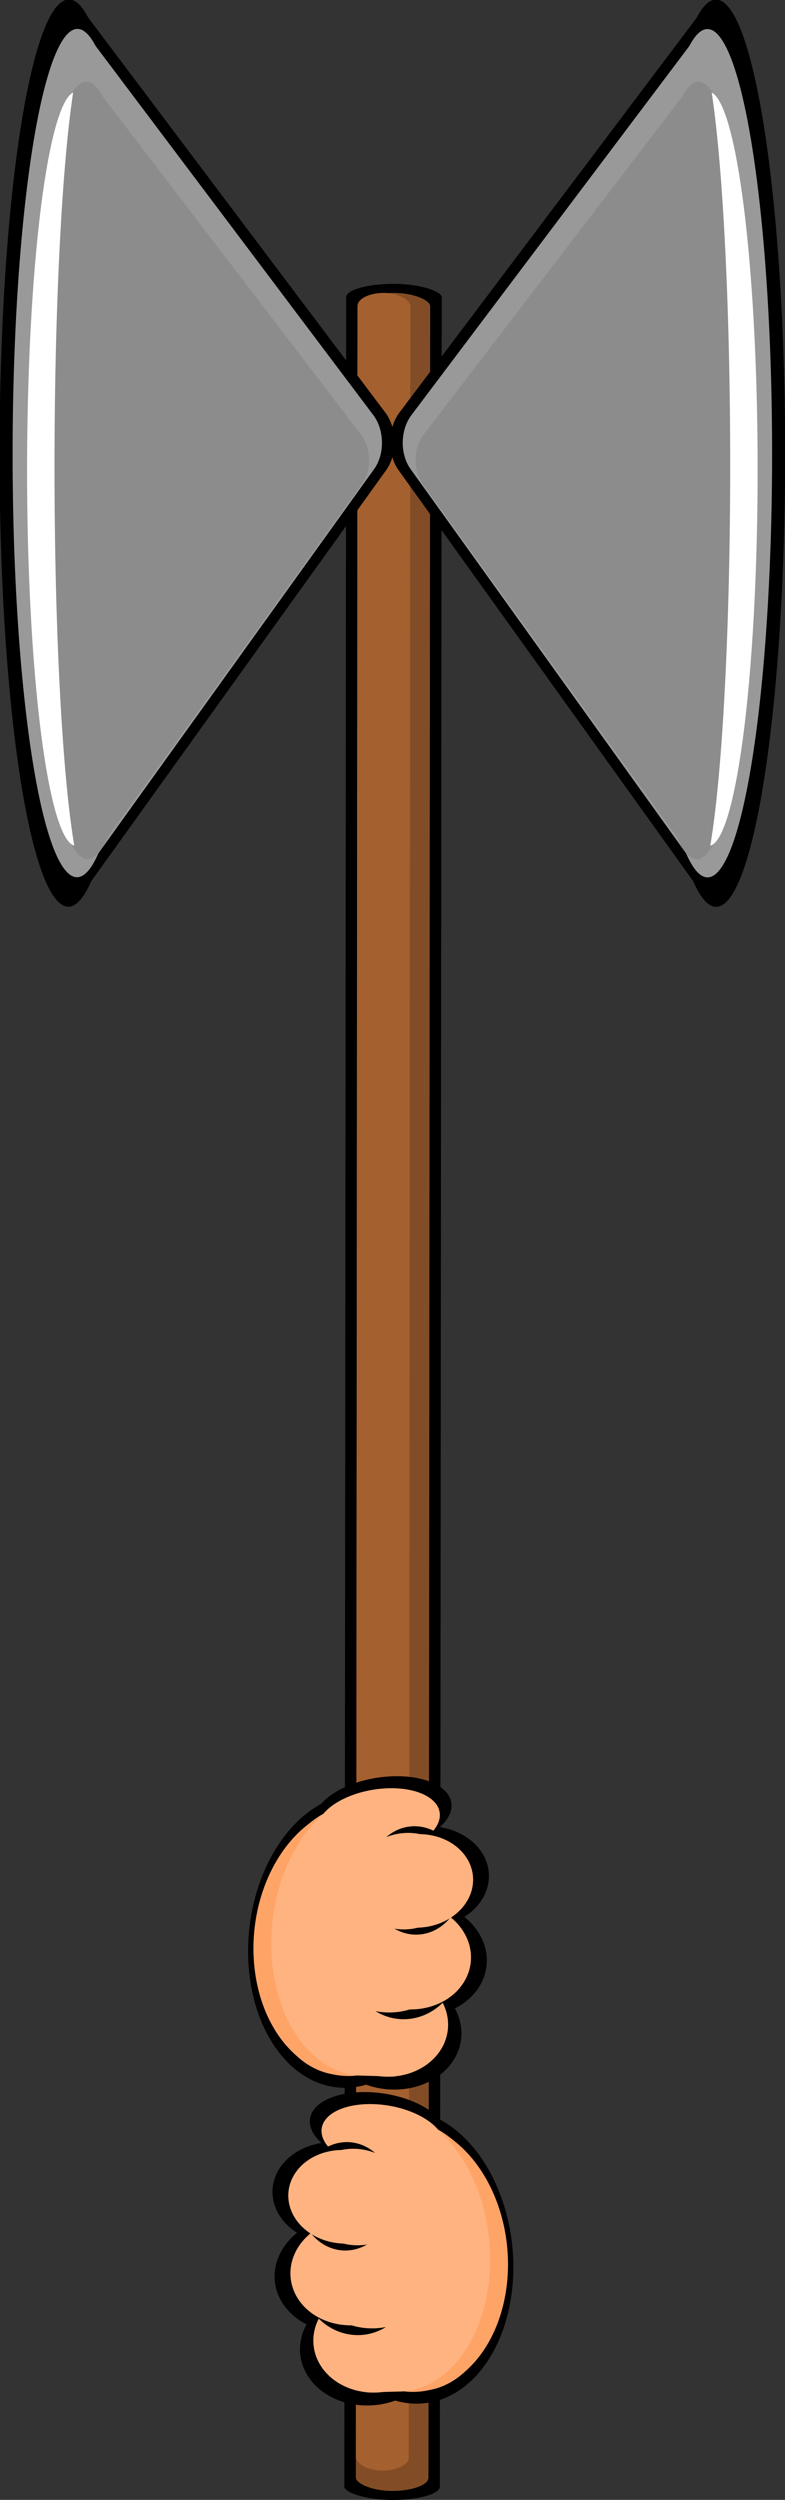 <?xml version="1.0" encoding="UTF-8" standalone="no"?>
<!-- Created with Inkscape (http://www.inkscape.org/) -->

<svg
   width="53.207mm"
   height="169.381mm"
   viewBox="0 0 53.207 169.381"
   version="1.1"
   id="svg19456"
   inkscape:version="1.2.2 (b0a8486541, 2022-12-01)"
   sodipodi:docname="gnome_axe.svg"
   xmlns:inkscape="http://www.inkscape.org/namespaces/inkscape"
   xmlns:sodipodi="http://sodipodi.sourceforge.net/DTD/sodipodi-0.dtd"
   xmlns="http://www.w3.org/2000/svg"
   xmlns:svg="http://www.w3.org/2000/svg">
  <rect x="0" y="0" width="53.207" height="169.381" fill="#333333" stroke="none"/>
  <sodipodi:namedview
     id="namedview19458"
     pagecolor="#ffffff"
     bordercolor="#000000"
     borderopacity="0.25"
     inkscape:showpageshadow="2"
     inkscape:pageopacity="0.0"
     inkscape:pagecheckerboard="0"
     inkscape:deskcolor="#d1d1d1"
     inkscape:document-units="mm"
     showgrid="false"
     inkscape:zoom="0.84096521"
     inkscape:cx="104.04711"
     inkscape:cy="329.97798"
     inkscape:window-width="1276"
     inkscape:window-height="980"
     inkscape:window-x="0"
     inkscape:window-y="0"
     inkscape:window-maximized="1"
     inkscape:current-layer="g12895" />
  <defs
     id="defs19453" />
  <g
     inkscape:label="Layer 1"
     inkscape:groupmode="layer"
     id="layer1"
     transform="translate(-88.989,-50.079)">
    <g
       id="g4098"
       transform="matrix(0.15,0.573,-0.573,0.15,192.485,110.808)">
      <g
         id="g12895"
         transform="rotate(-75.295,100.498,248.075)">
        <g
           id="g12878">
          <rect
             style="fill:#000000;fill-opacity:1;stroke-width:0.586"
             id="rect12861"
             width="10.931"
             height="253.512"
             x="179.782"
             y="17.832"
             ry="1.539"
             rx="5.466"
             transform="matrix(1,4.6007851e-4,-2.370552e-4,1,0,0)" />
          <rect
             style="fill:#824d26;fill-opacity:1;stroke-width:0.509"
             id="rect10590"
             width="8.306"
             height="251.439"
             x="181.086"
             y="18.842"
             ry="1.527"
             rx="4.153"
             transform="matrix(1,6.0051544e-4,-1.8161731e-4,1,0,0)" />
          <rect
             style="fill:#a4602f;fill-opacity:1;stroke-width:0.432"
             id="rect10644"
             width="6.048"
             height="249.115"
             x="181.073"
             y="18.803"
             ry="1.513"
             rx="3.024"
             transform="matrix(1,8.1716107e-4,-1.3346694e-4,1,0,0)" />
        </g>
        <g
           id="g12873"
           transform="matrix(0.876,4.8323788e-5,4.8323788e-5,1,17.33,-0.007)">
          <g
             id="g12859"
             transform="matrix(1.914,0,0,1.679,-172.324,-23.928)"
             style="fill:#000000">
            <path
               id="path12855"
               style="fill:#000000;fill-opacity:1;stroke-width:0.135"
               d="M 168.725,6.031 V 66.771 l 20.927,-29.153 c 0.784,-1.093 0.757,-2.845 -0.06,-3.929 z" />
            <path
               style="fill:#000000;fill-opacity:1;stroke-width:0.206"
               id="path12857"
               sodipodi:type="arc"
               sodipodi:cx="167.98178"
               sodipodi:cy="36.467491"
               sodipodi:rx="4.7146506"
               sodipodi:ry="30.905199"
               sodipodi:start="0"
               sodipodi:end="6.24889"
               sodipodi:open="true"
               sodipodi:arc-type="arc"
               d="m 172.696,36.467 a 4.715,30.905 0 0 1 -4.674,30.904 4.715,30.905 0 0 1 -4.754,-30.374 4.715,30.905 0 0 1 4.593,-31.425 4.715,30.905 0 0 1 4.833,29.835" />
          </g>
          <g
             id="g11742"
             transform="matrix(1.79,0,0,1.57,-150.372,-19.955)"
             style="fill:#999999">
            <path
               id="rect11428"
               style="fill:#999999;fill-opacity:1;stroke-width:0.135"
               d="M 168.725,6.031 V 66.771 l 20.927,-29.153 c 0.784,-1.093 0.757,-2.845 -0.06,-3.929 z" />
            <path
               style="fill:#999999;fill-opacity:1;stroke-width:0.206"
               id="path11592"
               sodipodi:type="arc"
               sodipodi:cx="167.98178"
               sodipodi:cy="36.467491"
               sodipodi:rx="4.7146506"
               sodipodi:ry="30.905199"
               sodipodi:start="0"
               sodipodi:end="6.24889"
               sodipodi:open="true"
               sodipodi:arc-type="arc"
               d="m 172.696,36.467 a 4.715,30.905 0 0 1 -4.674,30.904 4.715,30.905 0 0 1 -4.754,-30.374 4.715,30.905 0 0 1 4.593,-31.425 4.715,30.905 0 0 1 4.833,29.835" />
          </g>
          <g
             id="g11908"
             transform="matrix(1.657,-0.005,0.004,1.439,-126.895,-12.364)"
             style="fill:#8c8c8c;fill-opacity:1">
            <path
               id="path11904"
               style="fill:#8c8c8c;fill-opacity:1;stroke-width:0.135"
               d="M 168.725,6.031 V 66.771 l 20.927,-29.153 c 0.784,-1.093 0.757,-2.845 -0.06,-3.929 z" />
            <path
               style="fill:#8c8c8c;fill-opacity:1;stroke-width:0.206"
               id="path11906"
               sodipodi:type="arc"
               sodipodi:cx="167.98178"
               sodipodi:cy="36.467491"
               sodipodi:rx="4.7146506"
               sodipodi:ry="30.905199"
               sodipodi:start="0"
               sodipodi:end="6.24889"
               sodipodi:open="true"
               sodipodi:arc-type="arc"
               d="m 172.696,36.467 a 4.715,30.905 0 0 1 -4.674,30.904 4.715,30.905 0 0 1 -4.754,-30.374 4.715,30.905 0 0 1 4.593,-31.425 4.715,30.905 0 0 1 4.833,29.835" />
          </g>
          <path
             id="path12469"
             style="fill:#ffffff;fill-opacity:1;stroke-width:0.173"
             d="m 149.757,-3.953 a 6.413,43.16 0 0 0 -5.988,43.781 6.413,43.16 0 0 0 6.191,42.371 4.668,48.619 0 0 1 -2.609,-42.786 4.668,48.619 0 0 1 2.406,-43.366 z" />
        </g>
        <g
           id="g39149"
           transform="matrix(-0.876,7.3316956e-4,7.3316957e-4,1,352.782,-0.138)">
          <g
             id="g39133"
             transform="matrix(1.914,0,0,1.679,-172.324,-23.928)"
             style="fill:#000000">
            <path
               id="path39129"
               style="fill:#000000;fill-opacity:1;stroke-width:0.135"
               d="M 168.725,6.031 V 66.771 l 20.927,-29.153 c 0.784,-1.093 0.757,-2.845 -0.06,-3.929 z" />
            <path
               style="fill:#000000;fill-opacity:1;stroke-width:0.206"
               id="path39131"
               sodipodi:type="arc"
               sodipodi:cx="167.98178"
               sodipodi:cy="36.467491"
               sodipodi:rx="4.7146506"
               sodipodi:ry="30.905199"
               sodipodi:start="0"
               sodipodi:end="6.24889"
               sodipodi:open="true"
               sodipodi:arc-type="arc"
               d="m 172.696,36.467 a 4.715,30.905 0 0 1 -4.674,30.904 4.715,30.905 0 0 1 -4.754,-30.374 4.715,30.905 0 0 1 4.593,-31.425 4.715,30.905 0 0 1 4.833,29.835" />
          </g>
          <g
             id="g39139"
             transform="matrix(1.79,0,0,1.57,-150.372,-19.955)"
             style="fill:#999999">
            <path
               id="path39135"
               style="fill:#999999;fill-opacity:1;stroke-width:0.135"
               d="M 168.725,6.031 V 66.771 l 20.927,-29.153 c 0.784,-1.093 0.757,-2.845 -0.06,-3.929 z" />
            <path
               style="fill:#999999;fill-opacity:1;stroke-width:0.206"
               id="path39137"
               sodipodi:type="arc"
               sodipodi:cx="167.98178"
               sodipodi:cy="36.467491"
               sodipodi:rx="4.7146506"
               sodipodi:ry="30.905199"
               sodipodi:start="0"
               sodipodi:end="6.24889"
               sodipodi:open="true"
               sodipodi:arc-type="arc"
               d="m 172.696,36.467 a 4.715,30.905 0 0 1 -4.674,30.904 4.715,30.905 0 0 1 -4.754,-30.374 4.715,30.905 0 0 1 4.593,-31.425 4.715,30.905 0 0 1 4.833,29.835" />
          </g>
          <g
             id="g39145"
             transform="matrix(1.657,-0.005,0.004,1.439,-126.895,-12.364)"
             style="fill:#8c8c8c;fill-opacity:1">
            <path
               id="path39141"
               style="fill:#8c8c8c;fill-opacity:1;stroke-width:0.135"
               d="M 168.725,6.031 V 66.771 l 20.927,-29.153 c 0.784,-1.093 0.757,-2.845 -0.06,-3.929 z" />
            <path
               style="fill:#8c8c8c;fill-opacity:1;stroke-width:0.206"
               id="path39143"
               sodipodi:type="arc"
               sodipodi:cx="167.98178"
               sodipodi:cy="36.467491"
               sodipodi:rx="4.7146506"
               sodipodi:ry="30.905199"
               sodipodi:start="0"
               sodipodi:end="6.24889"
               sodipodi:open="true"
               sodipodi:arc-type="arc"
               d="m 172.696,36.467 a 4.715,30.905 0 0 1 -4.674,30.904 4.715,30.905 0 0 1 -4.754,-30.374 4.715,30.905 0 0 1 4.593,-31.425 4.715,30.905 0 0 1 4.833,29.835" />
          </g>
          <path
             id="path39147"
             style="fill:#ffffff;fill-opacity:1;stroke-width:0.173"
             d="m 149.757,-3.953 a 6.413,43.16 0 0 0 -5.988,43.781 6.413,43.16 0 0 0 6.191,42.371 4.668,48.619 0 0 1 -2.609,-42.786 4.668,48.619 0 0 1 2.406,-43.366 z" />
        </g>
      </g>
      <g
         id="g8230"
         transform="rotate(-171.107,144.681,161.826)">
        <g
           id="g4080"
           style="fill:#000000"
           transform="matrix(1.086,0,0,1.118,-14.777,-18.673)">
          <path
             style="fill:#000000;fill-opacity:1;stroke-width:0.265"
             id="path4065"
             sodipodi:type="arc"
             sodipodi:cx="170.7856"
             sodipodi:cy="156.61113"
             sodipodi:rx="15.532881"
             sodipodi:ry="10.607408"
             sodipodi:start="0"
             sodipodi:end="6.24889"
             sodipodi:open="true"
             sodipodi:arc-type="arc"
             d="m 186.318,156.611 a 15.533,10.607 0 0 1 -15.4,10.607 15.533,10.607 0 0 1 -15.664,-10.425 15.533,10.607 0 0 1 15.131,-10.786 15.533,10.607 0 0 1 15.923,10.24" />
          <path
             style="fill:#000000;fill-opacity:1;stroke-width:0.265"
             id="path4067"
             sodipodi:type="arc"
             sodipodi:cx="161.70638"
             sodipodi:cy="151.64915"
             sodipodi:rx="6.1246076"
             sodipodi:ry="7.1363573"
             sodipodi:start="0"
             sodipodi:end="6.24889"
             sodipodi:open="true"
             sodipodi:arc-type="arc"
             d="m 167.831,151.649 a 6.125,7.136 0 0 1 -6.072,7.136 6.125,7.136 0 0 1 -6.176,-7.014 6.125,7.136 0 0 1 5.966,-7.256 6.125,7.136 0 0 1 6.279,6.889" />
          <path
             style="fill:#000000;fill-opacity:1;stroke-width:0.265"
             id="path4069"
             sodipodi:type="arc"
             sodipodi:cx="169.62576"
             sodipodi:cy="149.81342"
             sodipodi:rx="6.1246076"
             sodipodi:ry="7.1363573"
             sodipodi:start="0"
             sodipodi:end="6.24889"
             sodipodi:open="true"
             sodipodi:arc-type="arc"
             d="m 175.75,149.813 a 6.125,7.136 0 0 1 -6.072,7.136 6.125,7.136 0 0 1 -6.176,-7.014 6.125,7.136 0 0 1 5.966,-7.256 6.125,7.136 0 0 1 6.279,6.889" />
          <path
             style="fill:#000000;fill-opacity:1;stroke-width:0.209"
             id="path4071"
             sodipodi:type="arc"
             sodipodi:cx="230.08562"
             sodipodi:cy="39.278774"
             sodipodi:rx="3.8708475"
             sodipodi:ry="7.0487123"
             sodipodi:start="0"
             sodipodi:end="6.24889"
             sodipodi:open="true"
             sodipodi:arc-type="arc"
             d="m 233.956,39.279 a 3.871,7.049 0 0 1 -3.838,7.048 3.871,7.049 0 0 1 -3.903,-6.928 3.871,7.049 0 0 1 3.771,-7.167 3.871,7.049 0 0 1 3.968,6.805"
             transform="matrix(0.859,0.512,-0.335,0.942,0,0)" />
          <path
             style="fill:#000000;fill-opacity:1;stroke-width:0.234"
             id="path4073"
             sodipodi:type="arc"
             sodipodi:cx="203.98505"
             sodipodi:cy="110.55006"
             sodipodi:rx="5.3479609"
             sodipodi:ry="6.3484893"
             sodipodi:start="0"
             sodipodi:end="6.24889"
             sodipodi:open="true"
             sodipodi:arc-type="arc"
             d="m 209.333,110.55 a 5.348,6.348 0 0 1 -5.302,6.348 5.348,6.348 0 0 1 -5.393,-6.239 5.348,6.348 0 0 1 5.21,-6.455 5.348,6.348 0 0 1 5.482,6.129"
             transform="matrix(0.979,0.202,-0.194,0.981,0,0)" />
        </g>
        <path
           style="fill:#ffb380;fill-opacity:1;stroke-width:0.265"
           id="path2820"
           sodipodi:type="arc"
           sodipodi:cx="170.7856"
           sodipodi:cy="156.61113"
           sodipodi:rx="15.532881"
           sodipodi:ry="10.607408"
           sodipodi:start="0"
           sodipodi:end="6.24889"
           sodipodi:open="true"
           sodipodi:arc-type="arc"
           d="m 186.318,156.611 a 15.533,10.607 0 0 1 -15.4,10.607 15.533,10.607 0 0 1 -15.664,-10.425 15.533,10.607 0 0 1 15.131,-10.786 15.533,10.607 0 0 1 15.923,10.24" />
        <path
           style="fill:#ffb380;fill-opacity:1;stroke-width:0.265"
           id="path2876"
           sodipodi:type="arc"
           sodipodi:cx="161.70638"
           sodipodi:cy="151.64915"
           sodipodi:rx="6.1246076"
           sodipodi:ry="7.1363573"
           sodipodi:start="0"
           sodipodi:end="6.24889"
           sodipodi:open="true"
           sodipodi:arc-type="arc"
           d="m 167.831,151.649 a 6.125,7.136 0 0 1 -6.072,7.136 6.125,7.136 0 0 1 -6.176,-7.014 6.125,7.136 0 0 1 5.966,-7.256 6.125,7.136 0 0 1 6.279,6.889" />
        <path
           style="fill:#000000;fill-opacity:1;stroke-width:0.269"
           id="path4037"
           sodipodi:type="arc"
           sodipodi:cx="169.26837"
           sodipodi:cy="150.2717"
           sodipodi:rx="6.9485121"
           sodipodi:ry="6.4814048"
           sodipodi:start="0"
           sodipodi:end="6.24889"
           sodipodi:open="true"
           sodipodi:arc-type="arc"
           d="m 176.217,150.272 a 6.949,6.481 0 0 1 -6.889,6.481 6.949,6.481 0 0 1 -7.007,-6.37 6.949,6.481 0 0 1 6.769,-6.59 6.949,6.481 0 0 1 7.123,6.257" />
        <path
           style="fill:#ffb380;fill-opacity:1;stroke-width:0.265"
           id="path2878"
           sodipodi:type="arc"
           sodipodi:cx="169.62576"
           sodipodi:cy="149.81342"
           sodipodi:rx="6.1246076"
           sodipodi:ry="7.1363573"
           sodipodi:start="0"
           sodipodi:end="6.24889"
           sodipodi:open="true"
           sodipodi:arc-type="arc"
           d="m 175.75,149.813 a 6.125,7.136 0 0 1 -6.072,7.136 6.125,7.136 0 0 1 -6.176,-7.014 6.125,7.136 0 0 1 5.966,-7.256 6.125,7.136 0 0 1 6.279,6.889" />
        <path
           style="fill:#ffb380;fill-opacity:1;stroke-width:0.209"
           id="path2882"
           sodipodi:type="arc"
           sodipodi:cx="230.08562"
           sodipodi:cy="39.278774"
           sodipodi:rx="3.8708475"
           sodipodi:ry="7.0487123"
           sodipodi:start="0"
           sodipodi:end="6.24889"
           sodipodi:open="true"
           sodipodi:arc-type="arc"
           d="m 233.956,39.279 a 3.871,7.049 0 0 1 -3.838,7.048 3.871,7.049 0 0 1 -3.903,-6.928 3.871,7.049 0 0 1 3.771,-7.167 3.871,7.049 0 0 1 3.968,6.805"
           transform="matrix(0.859,0.512,-0.335,0.942,0,0)" />
        <path
           style="fill:#ffb380;fill-opacity:1;stroke-width:0.263"
           id="path4039"
           sodipodi:type="arc"
           sodipodi:cx="168.99333"
           sodipodi:cy="152.19885"
           sodipodi:rx="6.0824752"
           sodipodi:ry="7.087265"
           sodipodi:start="0"
           sodipodi:end="6.24889"
           sodipodi:open="true"
           sodipodi:arc-type="arc"
           d="m 175.076,152.199 a 6.082,7.087 0 0 1 -6.03,7.087 6.082,7.087 0 0 1 -6.134,-6.965 6.082,7.087 0 0 1 5.925,-7.206 6.082,7.087 0 0 1 6.235,6.842" />
        <path
           style="fill:#000000;fill-opacity:1;stroke-width:0.232"
           id="path4027"
           sodipodi:type="arc"
           sodipodi:cx="221.34038"
           sodipodi:cy="84.667"
           sodipodi:rx="6.1750026"
           sodipodi:ry="5.4392476"
           sodipodi:start="0"
           sodipodi:end="6.24889"
           sodipodi:open="true"
           sodipodi:arc-type="arc"
           d="m 227.515,84.667 a 6.175,5.439 0 0 1 -6.122,5.439 6.175,5.439 0 0 1 -6.227,-5.346 6.175,5.439 0 0 1 6.015,-5.531 6.175,5.439 0 0 1 6.33,5.251"
           transform="matrix(0.947,0.322,-0.37,0.929,0,0)" />
        <path
           style="fill:#ffb380;fill-opacity:1;stroke-width:0.234"
           id="path2880"
           sodipodi:type="arc"
           sodipodi:cx="203.98505"
           sodipodi:cy="110.55006"
           sodipodi:rx="5.3479609"
           sodipodi:ry="6.3484893"
           sodipodi:start="0"
           sodipodi:end="6.24889"
           sodipodi:open="true"
           sodipodi:arc-type="arc"
           d="m 209.333,110.55 a 5.348,6.348 0 0 1 -5.302,6.348 5.348,6.348 0 0 1 -5.393,-6.239 5.348,6.348 0 0 1 5.21,-6.455 5.348,6.348 0 0 1 5.482,6.129"
           transform="matrix(0.979,0.202,-0.194,0.981,0,0)" />
        <rect
           style="fill:#ffb380;fill-opacity:1;stroke-width:0.218"
           id="rect2936"
           width="5.785"
           height="6.805"
           x="166.302"
           y="146.552"
           ry="0.569"
           transform="matrix(1,0.021,-0.072,0.997,0,0)" />
        <path
           style="fill:#ffb380;fill-opacity:1;stroke-width:0.232"
           id="path4029"
           sodipodi:type="arc"
           sodipodi:cx="205.83771"
           sodipodi:cy="115.02711"
           sodipodi:rx="5.5053039"
           sodipodi:ry="6.0702019"
           sodipodi:start="0"
           sodipodi:end="6.24889"
           sodipodi:open="true"
           sodipodi:arc-type="arc"
           d="m 211.343,115.027 a 5.505,6.07 0 0 1 -5.458,6.07 5.505,6.07 0 0 1 -5.552,-5.966 5.505,6.07 0 0 1 5.363,-6.172 5.505,6.07 0 0 1 5.644,5.86"
           transform="matrix(0.982,0.187,-0.209,0.978,0,0)" />
        <path
           id="path6554"
           style="fill:#ffa467;fill-opacity:1;stroke-width:0.532"
           d="m 155.389,154.385 a 15.522,11.554 0.226 0 0 -0.179,1.882 15.522,11.554 0.226 0 0 15.608,11.418 15.522,11.554 0.226 0 0 13.806,-6.396 16.325,11.461 0.226 0 1 -12.817,4.433 16.325,11.461 0.226 0 1 -16.418,-11.329 16.325,11.461 0.226 0 1 3e-5,-0.007 z" />
      </g>
      <g
         id="g8266"
         transform="matrix(-0.937,-0.349,-0.349,0.937,296.07,73.308)">
        <g
           id="g8242"
           style="fill:#000000"
           transform="matrix(1.086,0,0,1.118,-14.777,-18.673)">
          <path
             style="fill:#000000;fill-opacity:1;stroke-width:0.265"
             id="path8232"
             sodipodi:type="arc"
             sodipodi:cx="170.7856"
             sodipodi:cy="156.61113"
             sodipodi:rx="15.532881"
             sodipodi:ry="10.607408"
             sodipodi:start="0"
             sodipodi:end="6.24889"
             sodipodi:open="true"
             sodipodi:arc-type="arc"
             d="m 186.318,156.611 a 15.533,10.607 0 0 1 -15.4,10.607 15.533,10.607 0 0 1 -15.664,-10.425 15.533,10.607 0 0 1 15.131,-10.786 15.533,10.607 0 0 1 15.923,10.24" />
          <path
             style="fill:#000000;fill-opacity:1;stroke-width:0.265"
             id="path8234"
             sodipodi:type="arc"
             sodipodi:cx="161.70638"
             sodipodi:cy="151.64915"
             sodipodi:rx="6.1246076"
             sodipodi:ry="7.1363573"
             sodipodi:start="0"
             sodipodi:end="6.24889"
             sodipodi:open="true"
             sodipodi:arc-type="arc"
             d="m 167.831,151.649 a 6.125,7.136 0 0 1 -6.072,7.136 6.125,7.136 0 0 1 -6.176,-7.014 6.125,7.136 0 0 1 5.966,-7.256 6.125,7.136 0 0 1 6.279,6.889" />
          <path
             style="fill:#000000;fill-opacity:1;stroke-width:0.265"
             id="path8236"
             sodipodi:type="arc"
             sodipodi:cx="169.62576"
             sodipodi:cy="149.81342"
             sodipodi:rx="6.1246076"
             sodipodi:ry="7.1363573"
             sodipodi:start="0"
             sodipodi:end="6.24889"
             sodipodi:open="true"
             sodipodi:arc-type="arc"
             d="m 175.75,149.813 a 6.125,7.136 0 0 1 -6.072,7.136 6.125,7.136 0 0 1 -6.176,-7.014 6.125,7.136 0 0 1 5.966,-7.256 6.125,7.136 0 0 1 6.279,6.889" />
          <path
             style="fill:#000000;fill-opacity:1;stroke-width:0.209"
             id="path8238"
             sodipodi:type="arc"
             sodipodi:cx="230.08562"
             sodipodi:cy="39.278774"
             sodipodi:rx="3.8708475"
             sodipodi:ry="7.0487123"
             sodipodi:start="0"
             sodipodi:end="6.24889"
             sodipodi:open="true"
             sodipodi:arc-type="arc"
             d="m 233.956,39.279 a 3.871,7.049 0 0 1 -3.838,7.048 3.871,7.049 0 0 1 -3.903,-6.928 3.871,7.049 0 0 1 3.771,-7.167 3.871,7.049 0 0 1 3.968,6.805"
             transform="matrix(0.859,0.512,-0.335,0.942,0,0)" />
          <path
             style="fill:#000000;fill-opacity:1;stroke-width:0.234"
             id="path8240"
             sodipodi:type="arc"
             sodipodi:cx="203.98505"
             sodipodi:cy="110.55006"
             sodipodi:rx="5.3479609"
             sodipodi:ry="6.3484893"
             sodipodi:start="0"
             sodipodi:end="6.24889"
             sodipodi:open="true"
             sodipodi:arc-type="arc"
             d="m 209.333,110.55 a 5.348,6.348 0 0 1 -5.302,6.348 5.348,6.348 0 0 1 -5.393,-6.239 5.348,6.348 0 0 1 5.21,-6.455 5.348,6.348 0 0 1 5.482,6.129"
             transform="matrix(0.979,0.202,-0.194,0.981,0,0)" />
        </g>
        <path
           style="fill:#ffb380;fill-opacity:1;stroke-width:0.265"
           id="path8244"
           sodipodi:type="arc"
           sodipodi:cx="170.7856"
           sodipodi:cy="156.61113"
           sodipodi:rx="15.532881"
           sodipodi:ry="10.607408"
           sodipodi:start="0"
           sodipodi:end="6.24889"
           sodipodi:open="true"
           sodipodi:arc-type="arc"
           d="m 186.318,156.611 a 15.533,10.607 0 0 1 -15.4,10.607 15.533,10.607 0 0 1 -15.664,-10.425 15.533,10.607 0 0 1 15.131,-10.786 15.533,10.607 0 0 1 15.923,10.24" />
        <path
           style="fill:#ffb380;fill-opacity:1;stroke-width:0.265"
           id="path8246"
           sodipodi:type="arc"
           sodipodi:cx="161.70638"
           sodipodi:cy="151.64915"
           sodipodi:rx="6.1246076"
           sodipodi:ry="7.1363573"
           sodipodi:start="0"
           sodipodi:end="6.24889"
           sodipodi:open="true"
           sodipodi:arc-type="arc"
           d="m 167.831,151.649 a 6.125,7.136 0 0 1 -6.072,7.136 6.125,7.136 0 0 1 -6.176,-7.014 6.125,7.136 0 0 1 5.966,-7.256 6.125,7.136 0 0 1 6.279,6.889" />
        <path
           style="fill:#000000;fill-opacity:1;stroke-width:0.269"
           id="path8248"
           sodipodi:type="arc"
           sodipodi:cx="169.26837"
           sodipodi:cy="150.2717"
           sodipodi:rx="6.9485121"
           sodipodi:ry="6.4814048"
           sodipodi:start="0"
           sodipodi:end="6.24889"
           sodipodi:open="true"
           sodipodi:arc-type="arc"
           d="m 176.217,150.272 a 6.949,6.481 0 0 1 -6.889,6.481 6.949,6.481 0 0 1 -7.007,-6.37 6.949,6.481 0 0 1 6.769,-6.59 6.949,6.481 0 0 1 7.123,6.257" />
        <path
           style="fill:#ffb380;fill-opacity:1;stroke-width:0.265"
           id="path8250"
           sodipodi:type="arc"
           sodipodi:cx="169.62576"
           sodipodi:cy="149.81342"
           sodipodi:rx="6.1246076"
           sodipodi:ry="7.1363573"
           sodipodi:start="0"
           sodipodi:end="6.24889"
           sodipodi:open="true"
           sodipodi:arc-type="arc"
           d="m 175.75,149.813 a 6.125,7.136 0 0 1 -6.072,7.136 6.125,7.136 0 0 1 -6.176,-7.014 6.125,7.136 0 0 1 5.966,-7.256 6.125,7.136 0 0 1 6.279,6.889" />
        <path
           style="fill:#ffb380;fill-opacity:1;stroke-width:0.209"
           id="path8252"
           sodipodi:type="arc"
           sodipodi:cx="230.08562"
           sodipodi:cy="39.278774"
           sodipodi:rx="3.8708475"
           sodipodi:ry="7.0487123"
           sodipodi:start="0"
           sodipodi:end="6.24889"
           sodipodi:open="true"
           sodipodi:arc-type="arc"
           d="m 233.956,39.279 a 3.871,7.049 0 0 1 -3.838,7.048 3.871,7.049 0 0 1 -3.903,-6.928 3.871,7.049 0 0 1 3.771,-7.167 3.871,7.049 0 0 1 3.968,6.805"
           transform="matrix(0.859,0.512,-0.335,0.942,0,0)" />
        <path
           style="fill:#ffb380;fill-opacity:1;stroke-width:0.263"
           id="path8254"
           sodipodi:type="arc"
           sodipodi:cx="168.99333"
           sodipodi:cy="152.19885"
           sodipodi:rx="6.0824752"
           sodipodi:ry="7.087265"
           sodipodi:start="0"
           sodipodi:end="6.24889"
           sodipodi:open="true"
           sodipodi:arc-type="arc"
           d="m 175.076,152.199 a 6.082,7.087 0 0 1 -6.03,7.087 6.082,7.087 0 0 1 -6.134,-6.965 6.082,7.087 0 0 1 5.925,-7.206 6.082,7.087 0 0 1 6.235,6.842" />
        <path
           style="fill:#000000;fill-opacity:1;stroke-width:0.232"
           id="path8256"
           sodipodi:type="arc"
           sodipodi:cx="221.34038"
           sodipodi:cy="84.667"
           sodipodi:rx="6.1750026"
           sodipodi:ry="5.4392476"
           sodipodi:start="0"
           sodipodi:end="6.24889"
           sodipodi:open="true"
           sodipodi:arc-type="arc"
           d="m 227.515,84.667 a 6.175,5.439 0 0 1 -6.122,5.439 6.175,5.439 0 0 1 -6.227,-5.346 6.175,5.439 0 0 1 6.015,-5.531 6.175,5.439 0 0 1 6.33,5.251"
           transform="matrix(0.947,0.322,-0.37,0.929,0,0)" />
        <path
           style="fill:#ffb380;fill-opacity:1;stroke-width:0.234"
           id="path8258"
           sodipodi:type="arc"
           sodipodi:cx="203.98505"
           sodipodi:cy="110.55006"
           sodipodi:rx="5.3479609"
           sodipodi:ry="6.3484893"
           sodipodi:start="0"
           sodipodi:end="6.24889"
           sodipodi:open="true"
           sodipodi:arc-type="arc"
           d="m 209.333,110.55 a 5.348,6.348 0 0 1 -5.302,6.348 5.348,6.348 0 0 1 -5.393,-6.239 5.348,6.348 0 0 1 5.21,-6.455 5.348,6.348 0 0 1 5.482,6.129"
           transform="matrix(0.979,0.202,-0.194,0.981,0,0)" />
        <rect
           style="fill:#ffb380;fill-opacity:1;stroke-width:0.218"
           id="rect8260"
           width="5.785"
           height="6.805"
           x="166.302"
           y="146.552"
           ry="0.569"
           transform="matrix(1,0.021,-0.072,0.997,0,0)" />
        <path
           style="fill:#ffb380;fill-opacity:1;stroke-width:0.232"
           id="path8262"
           sodipodi:type="arc"
           sodipodi:cx="205.83771"
           sodipodi:cy="115.02711"
           sodipodi:rx="5.5053039"
           sodipodi:ry="6.0702019"
           sodipodi:start="0"
           sodipodi:end="6.24889"
           sodipodi:open="true"
           sodipodi:arc-type="arc"
           d="m 211.343,115.027 a 5.505,6.07 0 0 1 -5.458,6.07 5.505,6.07 0 0 1 -5.552,-5.966 5.505,6.07 0 0 1 5.363,-6.172 5.505,6.07 0 0 1 5.644,5.86"
           transform="matrix(0.982,0.187,-0.209,0.978,0,0)" />
        <path
           id="path8264"
           style="fill:#ffa467;fill-opacity:1;stroke-width:0.532"
           d="m 155.389,154.385 a 15.522,11.554 0.226 0 0 -0.179,1.882 15.522,11.554 0.226 0 0 15.608,11.418 15.522,11.554 0.226 0 0 13.806,-6.396 16.325,11.461 0.226 0 1 -12.817,4.433 16.325,11.461 0.226 0 1 -16.418,-11.329 16.325,11.461 0.226 0 1 3e-5,-0.007 z" />
      </g>
    </g>
  </g>
</svg>
